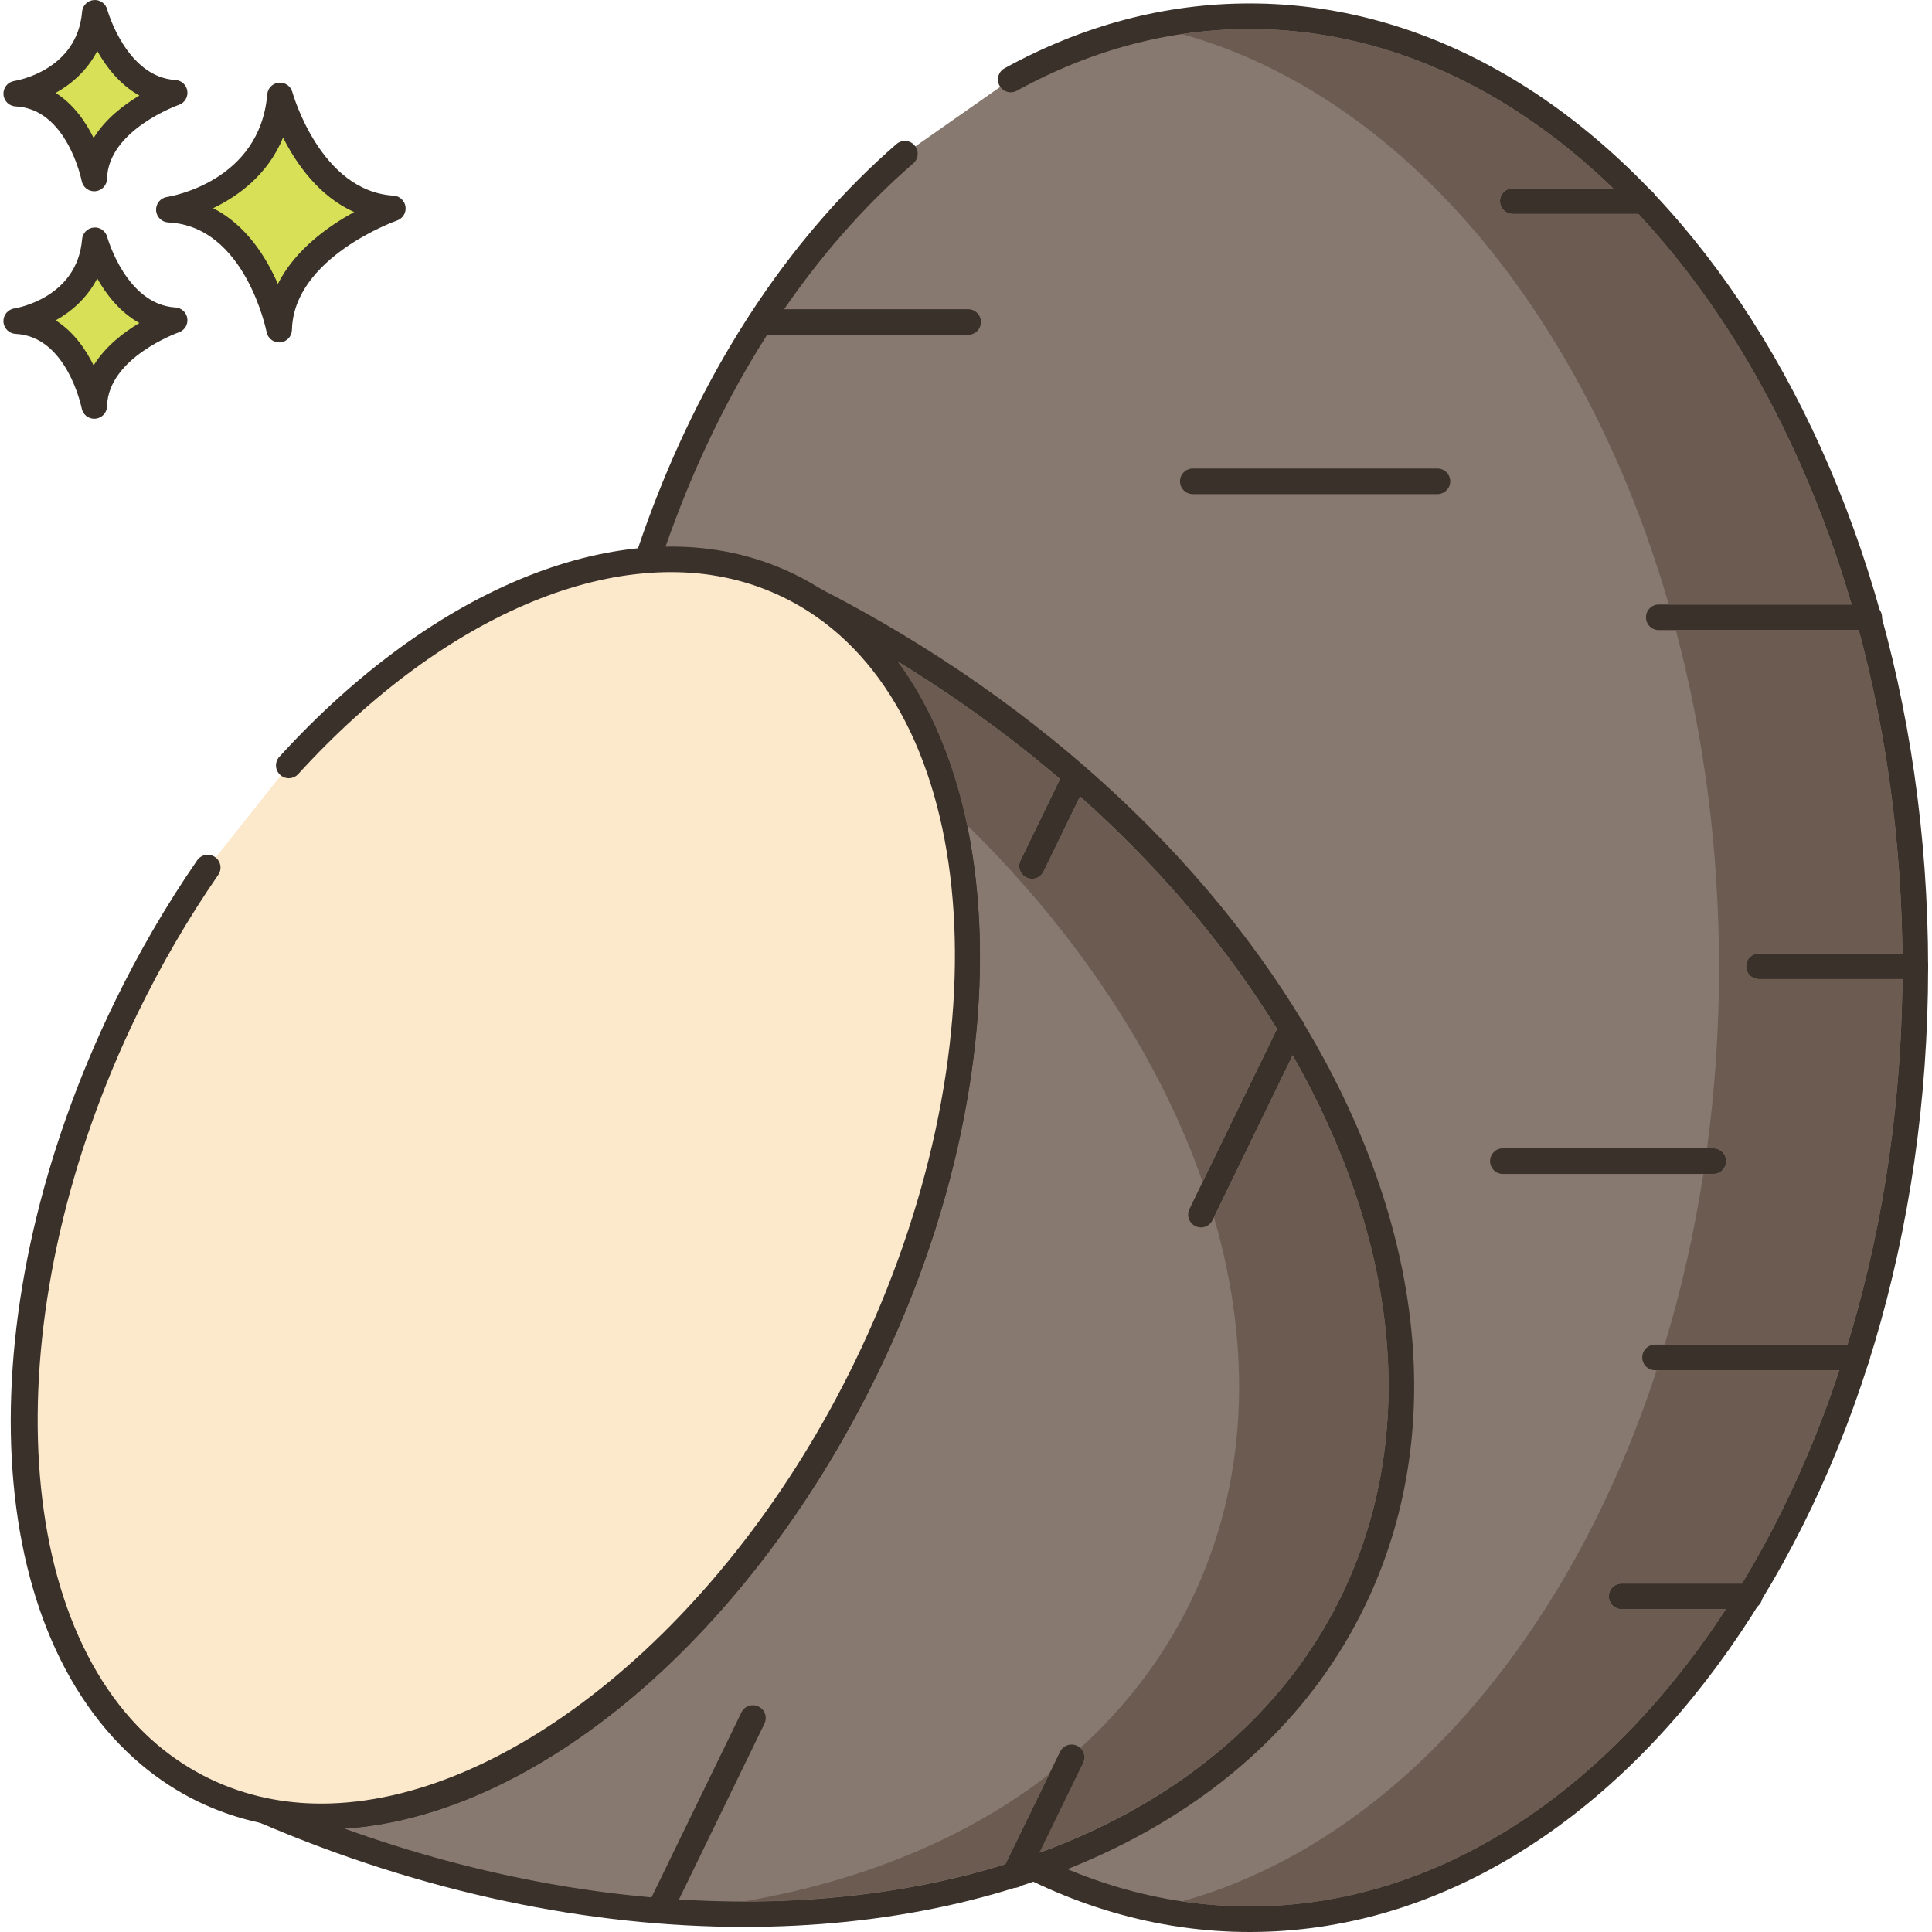<?xml version="1.0" encoding="UTF-8"?>
<!DOCTYPE svg PUBLIC '-//W3C//DTD SVG 1.0//EN'
          'http://www.w3.org/TR/2001/REC-SVG-20010904/DTD/svg10.dtd'>
<svg contentScriptType="text/ecmascript" width="100pt" xmlns:xlink="http://www.w3.org/1999/xlink" zoomAndPan="magnify" contentStyleType="text/css" viewBox="0 0 452 452.805" height="100.0pt" preserveAspectRatio="xMidYMid meet" xmlns="http://www.w3.org/2000/svg" version="1.0"
><path style="fill:#d7e057;" d="m65.223 22.355c-1.949 23.129-26.047 26.781-26.047 26.781 20.691.973 25.848 28.117 25.848 28.117.445-19.355 26.645-28.406 26.645-28.406-19.629-1.176-26.445-26.492-26.445-26.492zm0 0"
  /><path style="fill:#3a312a;" d="m91.844 45.852c-17.207-1.027-23.66-24.047-23.727-24.277-.379-1.406-1.727-2.32-3.164-2.203-1.449.129-2.598 1.281-2.719 2.73-1.719 20.434-22.629 23.93-23.508 24.066-1.527.23-2.629 1.582-2.547 3.121.082 1.543 1.316 2.77 2.855 2.844 18.059.848 22.996 25.434 23.047 25.684.273 1.422 1.516 2.434 2.941 2.434.086 0 .168-.004.254-.008 1.527-.129 2.715-1.387 2.746-2.922.391-17.016 24.383-25.555 24.629-25.637 1.348-.469 2.184-1.828 1.988-3.246-.199-1.418-1.367-2.5-2.797-2.586zm-27.129 20.695c-2.715-6.262-7.418-13.816-15.176-17.754 5.863-2.809 12.82-7.824 16.406-16.547 3.102 6.145 8.398 13.762 16.668 17.449-6.016 3.277-13.848 8.809-17.898 16.852zm0 0"
  /><path style="fill:#d7e057;" d="m21.828 56.316c-1.379 16.359-18.426 18.941-18.426 18.941 14.637.688 18.285 19.887 18.285 19.887.312-13.688 18.844-20.09 18.844-20.09-13.883-.832-18.703-18.738-18.703-18.738zm0 0"
  /><path style="fill:#3a312a;" d="m40.707 72.062c-11.531-.691-15.941-16.375-15.984-16.531-.383-1.402-1.703-2.348-3.164-2.203-1.453.129-2.602 1.285-2.723 2.734-1.156 13.742-15.293 16.133-15.883 16.227-1.527.23-2.625 1.582-2.547 3.121.082 1.543 1.316 2.77 2.855 2.844 12.07.566 15.445 17.289 15.48 17.453.27 1.422 1.516 2.438 2.941 2.438.086 0 .168-.004.25-.008 1.531-.129 2.719-1.387 2.754-2.922.258-11.418 16.664-17.266 16.824-17.324 1.355-.469 2.188-1.824 1.992-3.242-.195-1.418-1.363-2.504-2.797-2.586zm-19.168 13.586c-1.848-3.77-4.68-7.891-8.895-10.559 3.711-2.082 7.395-5.258 9.742-9.832 2.113 3.75 5.305 7.91 9.879 10.449-3.695 2.199-7.977 5.477-10.727 9.941zm0 0"
  /><path style="fill:#d7e057;" d="m21.828 3c-1.379 16.359-18.426 18.945-18.426 18.945 14.637.688 18.285 19.887 18.285 19.887.312-13.691 18.844-20.09 18.844-20.09-13.883-.832-18.703-18.742-18.703-18.742zm0 0"
  /><path style="fill:#3a312a;" d="m40.707 18.746c-11.531-.691-15.945-16.371-15.984-16.531-.383-1.402-1.703-2.328-3.164-2.203-1.453.129-2.602 1.285-2.723 2.734-1.156 13.742-15.293 16.133-15.883 16.227-1.527.234-2.625 1.582-2.547 3.121.082 1.543 1.316 2.773 2.855 2.844 12.07.566 15.445 17.289 15.477 17.453.27 1.426 1.52 2.441 2.945 2.441.082 0 .164-.004.25-.012 1.527-.125 2.715-1.387 2.75-2.922.262-11.418 16.664-17.266 16.828-17.32 1.352-.465 2.188-1.828 1.992-3.246-.195-1.418-1.363-2.5-2.797-2.586zm-19.168 13.59c-1.848-3.773-4.68-7.895-8.895-10.559 3.711-2.082 7.395-5.262 9.742-9.832 2.113 3.746 5.309 7.906 9.883 10.449-3.699 2.199-7.98 5.477-10.73 9.941zm0 0"
  /><path style="fill:#87796f;" d="m292.492 3.805c-19.742 0-38.629 5.258-56.012 14.824l-24.801 17.395c-45.074 39.098-75.188 109.91-75.188 190.781 0 123.16 69.844 223 156 223s156-99.84 156-223c0-123.16-69.844-223-156-223zm0 0"
  /><g style="fill:#3a312a;"
  ><path d="m292.492.805c-19.805 0-39.137 5.113-57.461 15.195-1.449.797-1.977 2.625-1.18 4.074.797 1.453 2.621 1.98 4.074 1.184 17.426-9.59 35.785-14.453 54.566-14.453 84.363 0 153 98.691 153 220 0 121.309-68.637 220-153 220-84.363 0-153-98.691-153-220 0-77.766 27.719-148.238 74.152-188.516 1.254-1.086 1.387-2.98.301-4.23-1.09-1.254-2.984-1.383-4.234-.301-47.727 41.398-76.219 113.566-76.219 193.047 0 124.617 71.328 226 159 226 87.672 0 159-101.383 159-226 0-124.617-71.328-226-159-226zm0 0"
    /><path d="m226.492 72.473h-48.664c-1.66 0-3 1.344-3 3s1.34 3 3 3h48.664c1.66 0 3-1.344 3-3s-1.34-3-3-3zm0 0"
    /><path d="m170.328 143.805h-23.336c-1.656 0-3 1.344-3 3s1.344 3 3 3h23.336c1.656 0 3-1.344 3-3s-1.344-3-3-3zm0 0"
    /><path d="m215.328 282.305h-73.336c-1.656 0-3 1.344-3 3s1.344 3 3 3h73.336c1.656 0 3-1.344 3-3s-1.344-3-3-3zm0 0"
    /><path d="m437.699 141.68h-49.332c-1.66 0-3 1.348-3 3 0 1.656 1.34 3 3 3h49.332c1.66 0 3-1.344 3-3 0-1.652-1.34-3-3-3zm0 0"
    /><path d="m448.492 223.473h-36.664c-1.66 0-3 1.344-3 3s1.34 3 3 3h36.664c1.66 0 3-1.344 3-3s-1.34-3-3-3zm0 0"
    /><path d="m434.828 315.141h-47.336c-1.656 0-3 1.344-3 3s1.344 3 3 3h47.336c1.656 0 3-1.344 3-3s-1.344-3-3-3zm0 0"
    /><path d="m409.66 371.141h-30c-1.66 0-3 1.344-3 3s1.34 3 3 3h30c1.656 0 3-1.344 3-3s-1.344-3-3-3zm0 0"
    /><path d="m384.828 44.141h-30.668c-1.656 0-3 1.344-3 3s1.344 3 3 3h30.668c1.656 0 3-1.344 3-3s-1.344-3-3-3zm0 0"
    /><path d="m336.492 109.805h-57.332c-1.66 0-3 1.344-3 3s1.34 3 3 3h57.332c1.66 0 3-1.344 3-3s-1.34-3-3-3zm0 0"
    /><path d="m401.16 269.141h-49.332c-1.66 0-3 1.344-3 3s1.34 3 3 3h49.332c1.66 0 3-1.344 3-3s-1.344-3-3-3zm0 0"
  /></g
  ><path style="fill:#87796f;" d="m190.531 140.664c42.461 27.062 48.301 105.363 12.062 179.883-34.281 70.539-94.5 113.52-141.121 103.797 106.859 46.023 219.059 25.34 255.199-49 36.961-76-19.398-179.938-126.141-234.68zm0 0"
  /><path style="fill:#3a312a;" d="m310.129 248.609c-24.004-44.543-65.992-83.824-118.227-110.613-1.426-.73-3.176-.211-3.973 1.176-.797 1.391-.363 3.16.988 4.023 41.348 26.352 46.168 103.676 10.977 176.039-32.934 67.766-92.172 111.684-137.812 102.172-1.512-.312-3.008.566-3.473 2.035-.461 1.469.258 3.051 1.676 3.66 38.5 16.578 77.629 24.516 113.742 24.516 65.902 0 121.75-26.43 145.34-74.957 18.285-37.598 15.004-83.074-9.238-128.051zm3.848 125.422c-22.57 46.426-76.215 71.641-139.773 71.637-29.832 0-61.871-5.562-93.871-17.098 44.789-2.949 94.773-44.602 124.957-106.711 30.754-63.242 31.5-130.488 4.73-166.82 41.457 25.375 74.672 59.016 94.828 96.418 23.305 43.23 26.543 86.762 9.129 122.574zm0 0"
  /><path style="fill:#3a312a;" d="m303.664 238.203c-1.492-.734-3.289-.109-4.012 1.383l-21.277 43.77c-.723 1.488-.102 3.289 1.387 4.012.422.207.871.301 1.312.301 1.109 0 2.18-.621 2.699-1.688l21.273-43.77c.727-1.488.105-3.285-1.383-4.008zm0 0"
  /><path style="fill:#3a312a;" d="m252.988 179.285c-1.492-.734-3.289-.105-4.012 1.383l-10.199 20.988c-.723 1.488-.105 3.285 1.387 4.008.422.207.867.301 1.309.301 1.113 0 2.18-.621 2.699-1.688l10.203-20.984c.723-1.488.102-3.285-1.387-4.008zm0 0"
  /><path style="fill:#fce8cb;" d="m190.523 140.664c-1.938-1.23-3.961-2.371-6.066-3.395-2.102-1.023-4.25-1.91-6.414-2.676-33.586-11.781-75.988 6.664-110.762 44.797l-19.004 23.941c-6.98 10.121-13.426 21.117-19.148 32.887-34.293 70.547-30.898 144.445 5.543 175.105 3.84 3.223 8.035 5.973 12.59 8.184 4.551 2.215 9.309 3.816 14.215 4.844 46.621 9.719 106.832-33.262 141.121-103.809 36.227-74.523 30.387-152.812-12.074-179.879zm0 0"
  /><path style="fill:#3a312a;" d="m192.137 138.133c-2.078-1.32-4.219-2.516-6.363-3.559-2.133-1.039-4.398-1.98-6.738-2.809-33.828-11.875-77.496 5.609-113.969 45.605-1.117 1.223-1.031 3.121.195 4.238 1.227 1.117 3.125 1.027 4.238-.199 34.824-38.188 76.035-55.039 107.543-43.988 2.121.75 4.176 1.609 6.105 2.547 1.941.945 3.883 2.031 5.766 3.227 41.34 26.348 46.164 103.672 10.988 176.035-29.934 61.586-81.586 103.484-125.004 103.477-4.359 0-8.645-.422-12.809-1.293-4.723-.988-9.27-2.539-13.516-4.605-4.242-2.059-8.27-4.68-11.969-7.781-35.664-30.004-37.719-103.73-4.777-171.5 5.535-11.387 11.902-22.32 18.922-32.492.941-1.363.598-3.23-.766-4.172-1.363-.941-3.23-.598-4.172.766-7.191 10.422-13.711 21.617-19.379 33.277-34.664 71.312-32.012 146.473 6.316 178.715 4.074 3.422 8.52 6.309 13.203 8.586 4.691 2.281 9.707 3.988 14.914 5.082 4.707.977 9.52 1.457 14.41 1.457 46.035 0 98.688-42.426 130.027-106.895 36.48-75.055 30.699-155.754-13.168-183.719zm0 0"
  /><path style="fill:#6b5b51;" d="m390.711 141.684h42.863c-10.723-36.578-28.121-68.156-50-91.539h-29.422c-1.66 0-3-1.34-3-3 0-1.66 1.34-3 3-3h23.52c-24.359-23.578-53.68-37.34-85.18-37.34-5.359 0-10.641.402-15.859 1.18 51.781 14.48 94.398 65.582 114.078 133.699zm18.121 84.781c0-1.66 1.34-3 3-3h33.641c-.281-26.66-3.879-52.199-10.219-75.781h-42.883c6.543 24.582 10.121 51.262 10.121 79.121 0 14.48-.961 28.641-2.82 42.34h1.48c1.66 0 3 1.34 3 3 0 1.66-1.34 3-3 3h-2.34c-2.141 13.859-5.18 27.242-9.059 40h42.84c8.059-26.301 12.617-55.238 12.879-85.68h-33.641c-1.66 0-3-1.34-3-3zm-132.199 219.16c5.219.781 10.52 1.18 15.859 1.18 43.98 0 83.66-26.82 111.602-69.66h-24.441c-1.66 0-3-1.34-3-3 0-1.66 1.34-3 3-3h28.219c9.102-15.02 16.801-31.84 22.82-50h-42.82c-20.758 63.48-61.816 110.68-111.238 124.48zm0 0"
  /><path style="fill:#6b5b51;" d="m252.711 186.707-8.539 17.578c-.52 1.059-1.578 1.68-2.699 1.68-.441 0-.879-.098-1.301-.301-1.5-.719-2.117-2.52-1.398-4l9.258-19.059c-11.66-9.961-24.379-19.18-38-27.52 7.723 10.48 13.141 23.52 16.223 38.301 26.059 25.578 45.02 54.457 55.199 83.617l17.418-35.82c-12.02-19.598-27.66-37.977-46.16-54.477zm0 0"
  /><path style="fill:#6b5b51;" d="m304.852 251.445c-.738-1.359-1.539-2.699-2.32-4.059l-18.418 37.918c9.098 31.242 7.961 62.48-5.441 90.039-6.398 13.16-15.18 24.621-25.879 34.34.941.883 1.238 2.301.641 3.5l-10.199 21c31.859-11.656 57.059-31.977 70.738-60.137 17.422-35.82 14.18-79.363-9.121-122.602zm0 0"
  /><path style="fill:#3a312a;" d="m177.371 399.965c-1.492-.73-3.285-.102-4.008 1.383l-21.57 44.371c-.723 1.492-.102 3.289 1.387 4.012.422.207.871.301 1.312.301 1.109 0 2.18-.621 2.699-1.688l21.566-44.371c.727-1.488.105-3.285-1.387-4.008zm0 0"
  /><path style="fill:#3a312a;" d="m252.055 409.176c-1.492-.73-3.285-.105-4.012 1.387l-13.406 27.582c-.723 1.488-.105 3.285 1.387 4.008.422.211.871.305 1.309.305 1.113 0 2.18-.625 2.699-1.691l13.41-27.582c.723-1.488.102-3.285-1.387-4.008zm0 0"
  /><path style="fill:#6b5b51;" d="m174.031 445.625c21.863.02 42.562-2.961 61.223-8.738l10.258-21.082c-19.359 15.039-43.898 25.102-71.48 29.82zm0 0"
/></svg
>
